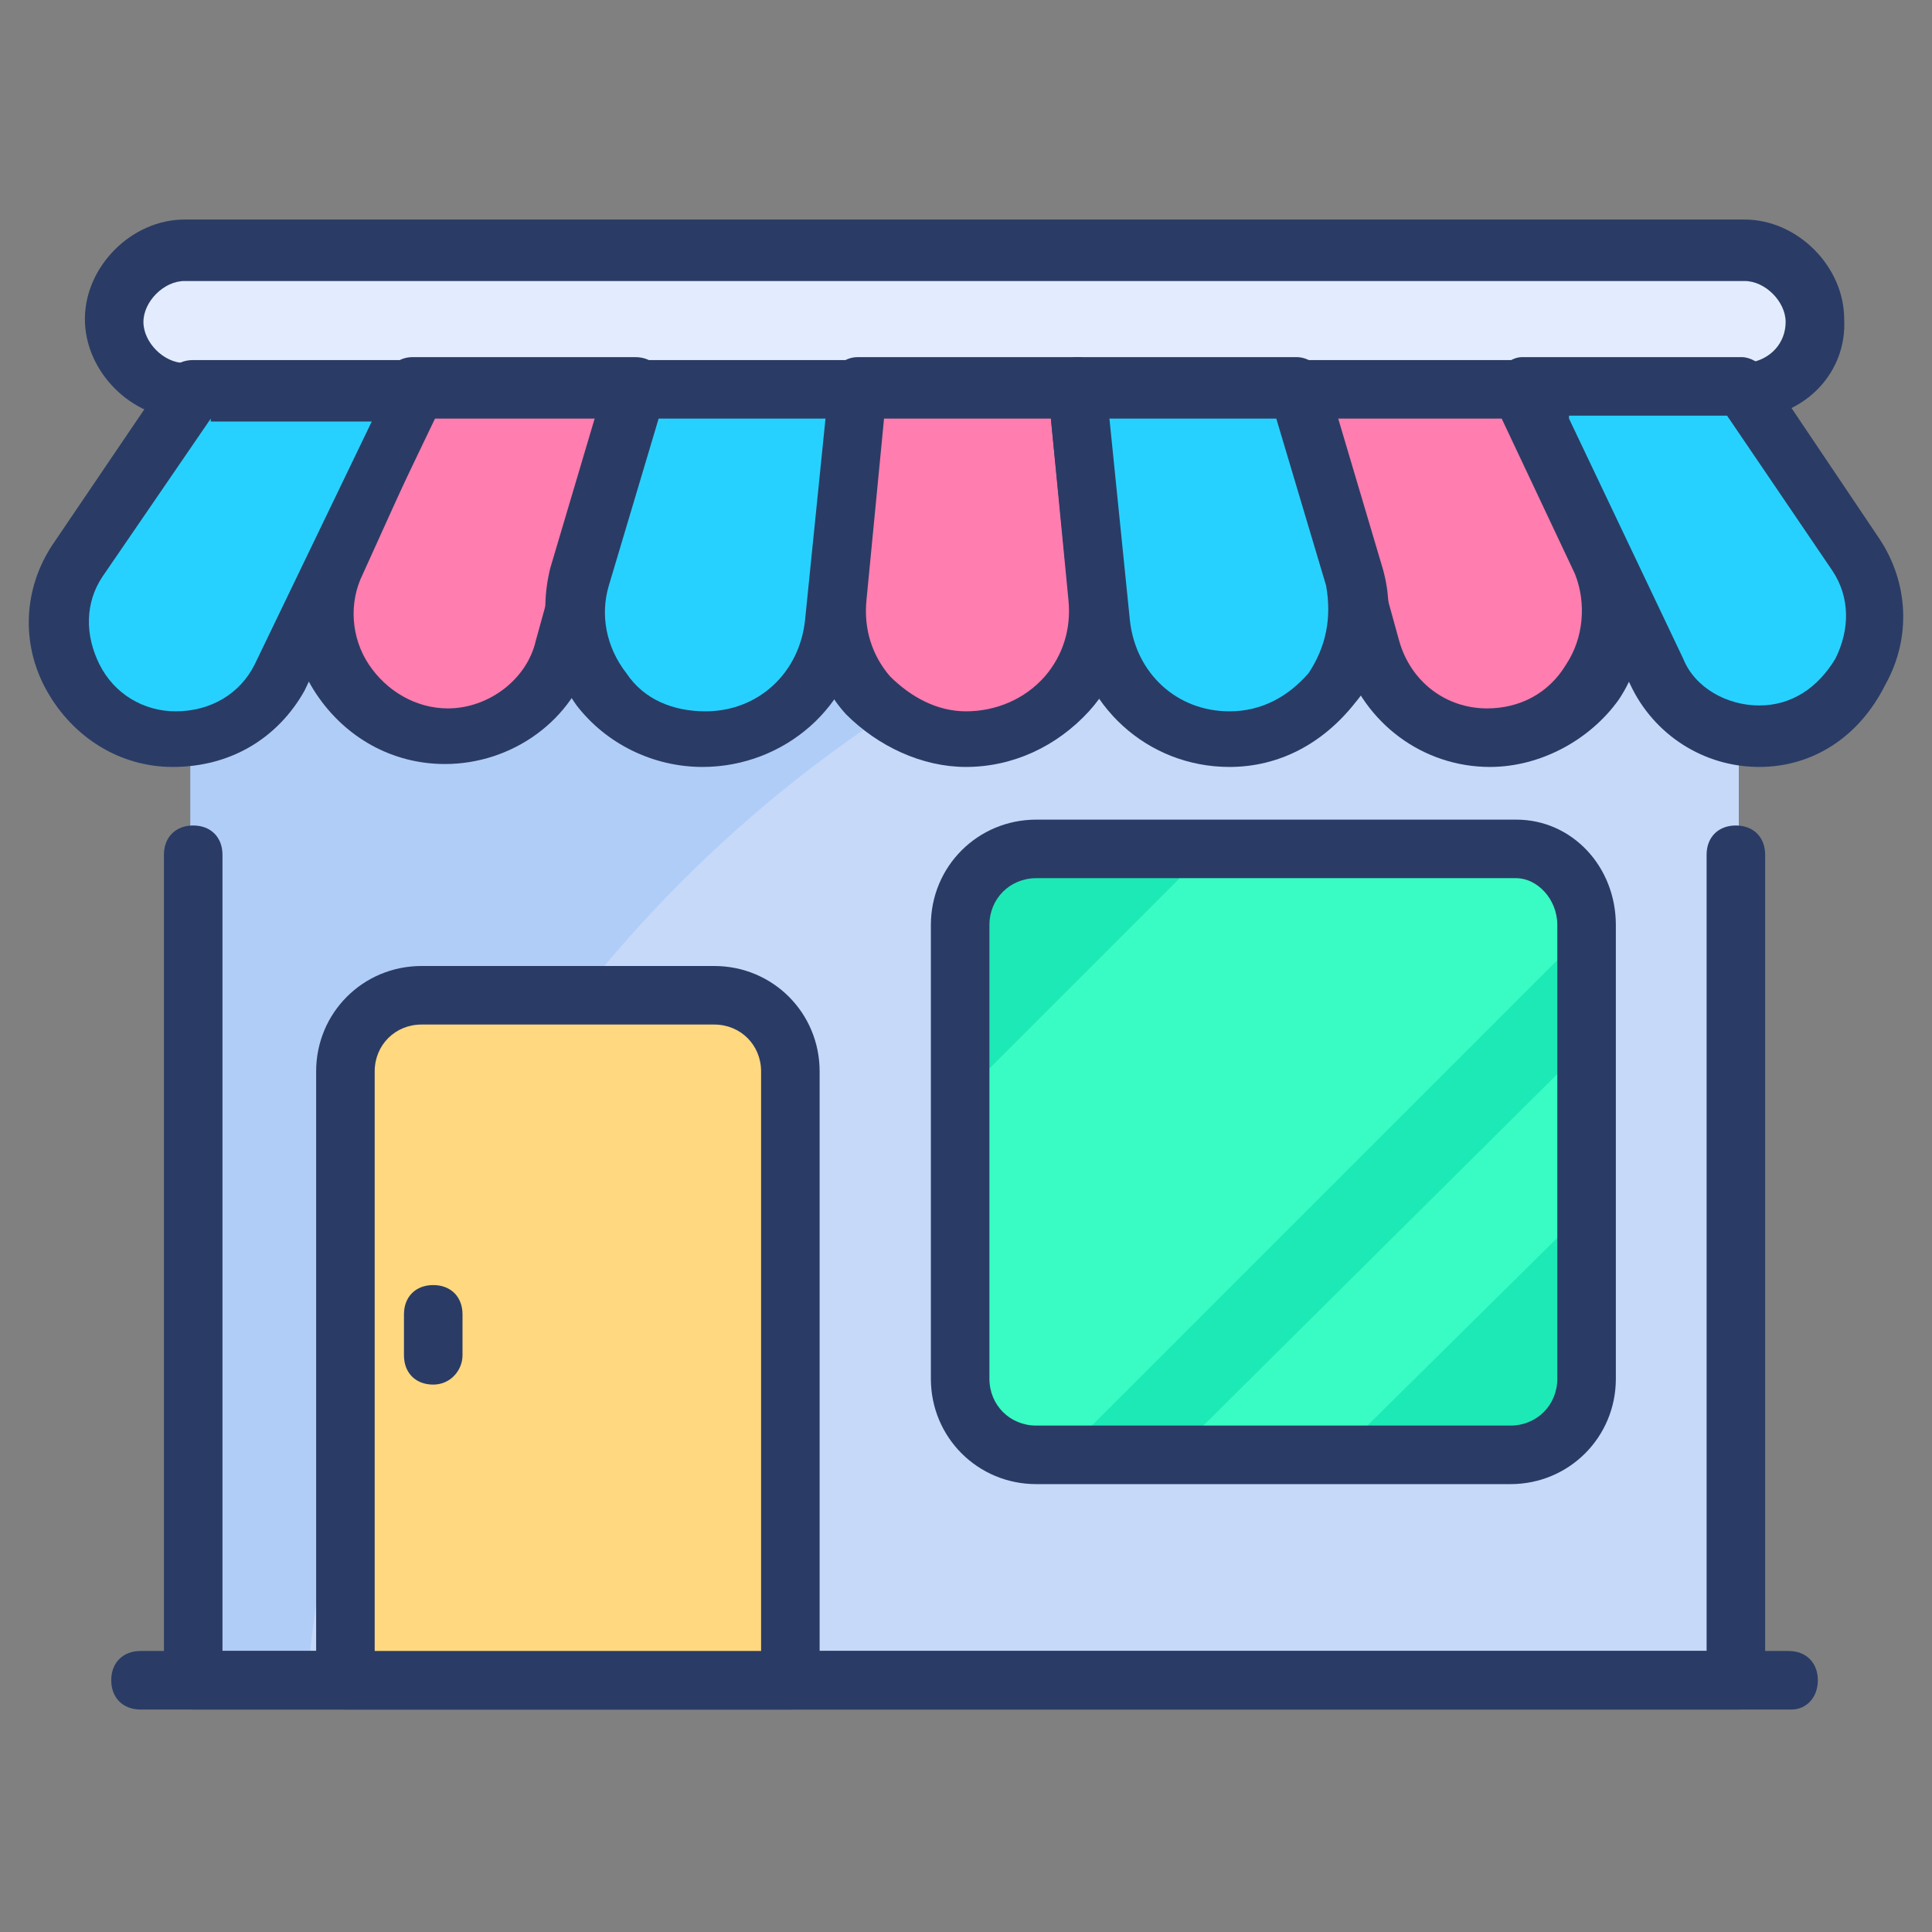 <svg id="Layer_1" height="512" viewBox="0 0 66 66" width="512" xmlns="http://www.w3.org/2000/svg"><rect x="0" y="0" width="66" height="66" fill="#808080" stroke="none"/><g><g><path d="m6.6 13.2h52.8v44.2h-52.8z" fill="#c7d9f9"/></g><g><path d="m59.4 13.2v3.9h-4.8c-12.2 0-23.3 5-31.3 13-7.1 7.1-11.9 16.7-12.8 27.3h-4v-44.2z" fill="#b0cdf7"/></g><g><path d="m59.4 58.4h-52.8c-.6 0-1-.4-1-1v-28.2c0-.6.4-1 1-1s1 .4 1 1v27.2h50.7v-27.2c0-.6.4-1 1-1s1 .4 1 1v28.2c.1.6-.4 1-.9 1z" fill="#2a3c65"/></g><g><path d="m62.1 11c0-1.3-1.1-2.4-2.4-2.4h-53.4c-1.3 0-2.4 1.1-2.4 2.4 0 1.3 1.1 2.4 2.4 2.4h53.4c1.4-.2 2.4-1.1 2.4-2.4z" fill="#e3ecff"/></g><g><path d="m59.8 14.3h-53.5c-1.8 0-3.4-1.6-3.4-3.4s1.6-3.4 3.4-3.4h53.3c1.8 0 3.4 1.6 3.4 3.4.1 1.8-1.3 3.3-3.2 3.4zm-53.5-4.7c-.7 0-1.4.7-1.4 1.4s.7 1.4 1.4 1.4h53.4c.8-.1 1.3-.7 1.3-1.4s-.7-1.4-1.4-1.4z" fill="#2a3c65"/></g><g><path d="m61.2 58.4h-56.4c-.6 0-1-.4-1-1s.4-1 1-1h56.3c.6 0 1 .4 1 1s-.4 1-.9 1z" fill="#2a3c65"/></g><g><path d="m50.9 25.2c-1.9 0-3.5-1.2-4-3l-2.5-8.9h7.6l2.8 5.9c1.2 2.8-.8 6-3.9 6z" fill="#ff7daf"/></g><g><path d="m14.1 13.2h7.6l-2.5 8.9c-.5 1.8-2.2 3-4 3-3.1 0-5.1-3.2-3.8-6z" fill="#ff7daf"/></g><g><path d="m36.8 13.2.7 7.1c.3 2.6-1.8 4.9-4.5 4.9-2.6 0-4.7-2.3-4.4-4.9l.7-7.1z" fill="#ff7daf"/></g><g><path d="m50.9 26.2c-2.3 0-4.3-1.5-5-3.7l-2.5-8.9c-.1-.3 0-.6.2-.9.2-.2.5-.4.8-.4h7.6c.4 0 .7.2.9.6l2.8 5.9c.7 1.7.6 3.6-.4 5.1-1 1.4-2.7 2.3-4.4 2.3zm-5.2-11.9 2.1 7.6c.4 1.4 1.6 2.3 3 2.3 1.1 0 2.1-.5 2.7-1.5.6-.9.7-2.1.3-3.1l-2.5-5.3z" fill="#2a3c65"/></g><g><path d="m15.2 26.1c-1.8 0-3.4-.9-4.4-2.4s-1.1-3.4-.3-5l2.7-5.9c.2-.4.5-.6.9-.6h7.6c.3 0 .6.1.8.4.2.2.3.6.2.9l-2.5 8.9c-.6 2.2-2.7 3.7-5 3.7zm-.4-11.8-2.4 5.3c-.5 1-.4 2.2.2 3.1s1.6 1.5 2.7 1.5c1.4 0 2.7-1 3-2.3l2.1-7.6z" fill="#2a3c65"/></g><g><path d="m33 26.2c-1.5 0-3-.7-4.1-1.8-1-1.1-1.5-2.7-1.3-4.2l.7-7.1c.1-.5.5-.9 1-.9h7.5c.5 0 .9.4 1 .9l.7 7.1c.2 1.5-.3 3-1.3 4.1-1.1 1.2-2.6 1.9-4.2 1.9zm-2.8-11.9-.6 6.2c-.1 1 .2 1.9.8 2.6.7.7 1.6 1.2 2.6 1.2s2-.4 2.7-1.2c.6-.7.9-1.6.8-2.6l-.6-6.2z" fill="#2a3c65"/></g><g><path d="m21.7 13.2h7.5l-.8 8c-.2 2.3-2.1 4-4.4 4-2.9 0-5-2.8-4.2-5.6z" fill="#27d1ff"/></g><g><path d="m60.1 25.2c-1.5 0-2.9-.9-3.5-2.2l-4.6-9.7h7.5l3.9 5.8c1.7 2.6-.2 6.1-3.3 6.1z" fill="#27d1ff"/></g><g><path d="m6.6 13.2h7.6l-4.7 9.8c-.7 1.4-2 2.2-3.6 2.2-3.1 0-5-3.5-3.3-6.1z" fill="#27d1ff"/></g><g><path d="m46.2 19.6c.8 2.8-1.3 5.6-4.2 5.6-2.3 0-4.2-1.7-4.4-4l-.8-8h7.5z" fill="#27d1ff"/></g><g><path d="m24 26.2c-1.7 0-3.3-.8-4.3-2.1-1-1.4-1.3-3.1-.9-4.7l1.9-6.4c.1-.4.5-.7 1-.7h7.5c.3 0 .6.1.7.3.2.2.3.5.3.8l-.8 8c-.2 2.7-2.6 4.8-5.4 4.8zm-1.5-11.9-1.7 5.7c-.3 1-.1 2.1.6 3 .6.9 1.6 1.3 2.7 1.3 1.8 0 3.2-1.3 3.4-3.1l.7-6.9z" fill="#2a3c65"/></g><g><path d="m60.1 26.2c-1.9 0-3.6-1.1-4.4-2.8l-4.6-9.7c-.1-.3-.1-.7.1-1s.5-.5.8-.5h7.5c.3 0 .6.2.8.4l3.9 5.8c1 1.5 1.1 3.4.2 5-.9 1.8-2.5 2.8-4.3 2.8zm-6.5-11.9 3.9 8.2c.4 1 1.5 1.6 2.6 1.6s2-.6 2.6-1.6c.5-1 .5-2.1-.1-3l-3.6-5.3h-5.4z" fill="#2a3c65"/></g><g><path d="m5.9 26.2c-1.8 0-3.4-1-4.3-2.6s-.8-3.5.2-5l4-5.9c.2-.3.5-.4.8-.4h7.6c.3 0 .7.2.8.5.2.3.2.7.1 1l-4.7 9.8c-.9 1.6-2.5 2.6-4.5 2.6zm1.3-11.9-3.7 5.4c-.6.9-.6 2-.1 3s1.5 1.6 2.6 1.6c1.2 0 2.2-.6 2.7-1.6l4-8.3h-5.5z" fill="#2a3c65"/></g><g><path d="m42 26.2c-2.8 0-5.1-2.1-5.4-4.9l-.8-8c0-.3.1-.6.3-.8s.5-.3.7-.3h7.5c.4 0 .8.3 1 .7l1.9 6.4c.5 1.6.2 3.4-.9 4.7-1.1 1.4-2.6 2.2-4.3 2.2zm-4.1-11.9.7 6.9c.2 1.8 1.6 3.1 3.4 3.1 1.1 0 2-.5 2.7-1.3.6-.9.8-1.9.6-3l-1.7-5.7z" fill="#2a3c65"/></g><g><path d="m54.2 31.6v15.5c0 1.5-1.2 2.6-2.6 2.6h-16.2c-1.5 0-2.6-1.2-2.6-2.6v-15.5c0-1.5 1.2-2.6 2.6-2.6h16.2c1.4-.1 2.6 1.1 2.6 2.6z" fill="#1de9b6"/></g><g><g><path d="m54.2 31.6v.2l-18 18h-.8c-1.5 0-2.6-1.2-2.6-2.6v-9.7l8.4-8.4h10.4c1.4-.2 2.6 1 2.6 2.5z" fill="#38fcc4"/></g><g><path d="m54.2 35.7v5.6l-8.5 8.4h-5.6z" fill="#38fcc4"/></g></g><g><path d="m27 36.6v20.8h-15.2v-20.8c0-1.5 1.2-2.6 2.6-2.6h9.8c1.6-.1 2.8 1.1 2.8 2.6z" fill="#ffd880"/></g><g><path d="m14.8 44.9v1.4" fill="none"/></g><g><path d="m51.6 50.7h-16.2c-2 0-3.6-1.6-3.6-3.6v-15.5c0-2 1.6-3.6 3.6-3.6h16.2.2c1.9 0 3.4 1.6 3.4 3.6v15.5c0 2-1.6 3.6-3.6 3.6zm-16.2-20.7c-.9 0-1.6.7-1.6 1.6v15.5c0 .9.7 1.6 1.6 1.6h16.2c.9 0 1.6-.7 1.6-1.6v-15.5c0-.9-.7-1.6-1.4-1.6 0 0-.1 0-.2 0z" fill="#2a3c65"/></g><g><path d="m27 58.4h-15.2c-.6 0-1-.4-1-1v-20.8c0-2 1.6-3.6 3.6-3.6h9.8.2c2 0 3.6 1.6 3.6 3.6v20.8c0 .6-.4 1-1 1zm-14.2-2h13.2v-19.8c0-.9-.7-1.6-1.6-1.6h-.1-9.9c-.9 0-1.6.7-1.6 1.6z" fill="#2a3c65"/></g><g><path d="m14.8 47.3c-.6 0-1-.4-1-1v-1.4c0-.6.4-1 1-1s1 .4 1 1v1.4c0 .5-.4 1-1 1z" fill="#2a3c65"/></g></g></svg>